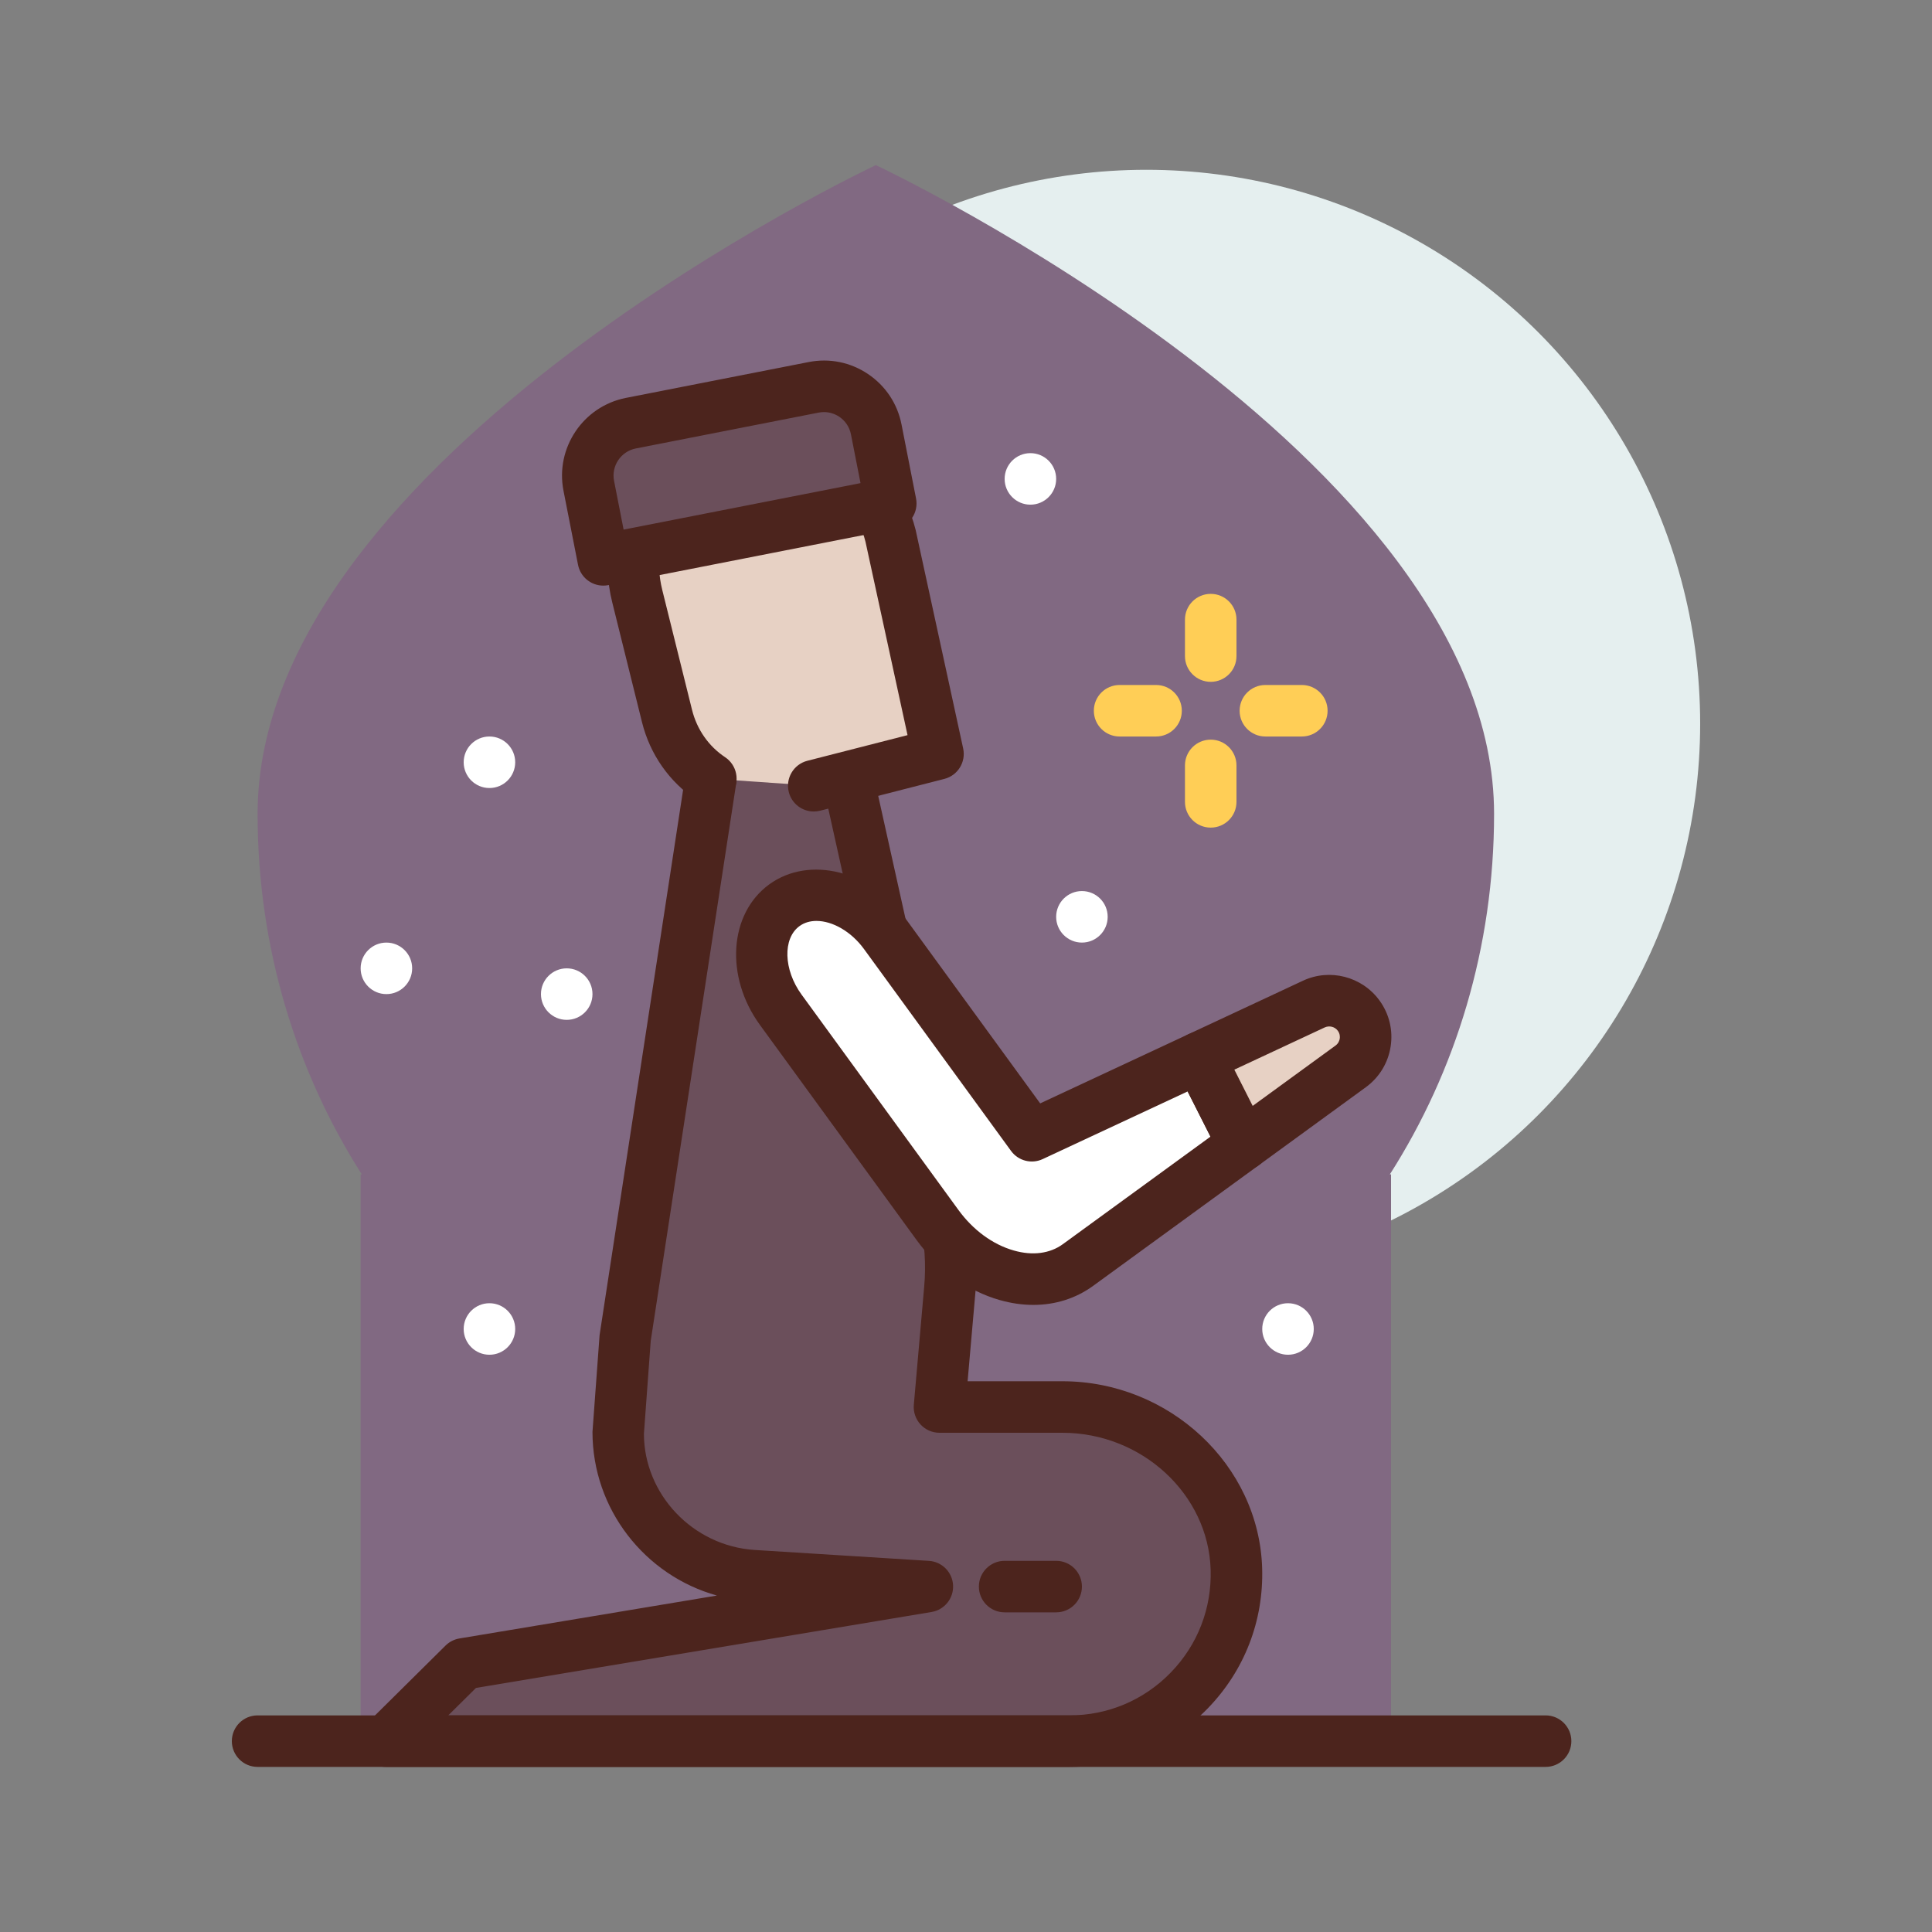 <svg id="pray-night" enable-background="new 0 0 300 300" height="512" viewBox="0 0 300 300" width="512" xmlns="http://www.w3.org/2000/svg"><rect x="0" y="0" width="300" height="300" fill="#808080" stroke="none"/><g><circle cx="178" cy="112.364" fill="#e5efef" r="86"/><path d="m232 126.39c0-55.645-96-100.753-96-100.753s-96 45.108-96 100.753c0 20.717 5.972 39.962 16.188 55.974h-.188v88h160v-88h-.188c10.216-16.012 16.188-35.257 16.188-55.974z" fill="#816982"/><g fill="#fff"><circle cx="160" cy="74.364" r="4"/><circle cx="76" cy="118.364" r="4"/><circle cx="200" cy="206.364" r="4"/><circle cx="168" cy="142.364" r="4"/><circle cx="60" cy="150.364" r="4"/><circle cx="88" cy="154.364" r="4"/><circle cx="76" cy="206.364" r="4"/></g><g><path d="m164.971 218.481h-19.089l1.611-18.35c.336-3.823.083-7.674-.75-11.421l-6.743-30.346-8-36-20-12-14.908 97.244-1.092 14.734c0 11.792 9.152 21.56 20.919 22.326l27.081 1.696-72 12-12.118 12h106.177c14.592 0 26.37-12.048 25.929-26.739-.426-14.198-12.813-25.144-27.017-25.144z" fill="#6b4f5b"/><path d="m166.059 274.364h-106.176c-1.621 0-3.082-.98-3.699-2.477-.617-1.5-.268-3.227.885-4.367l12.117-12c.588-.582 1.342-.965 2.156-1.102l39.982-6.664c-11.183-3.113-19.324-13.398-19.324-25.414l1.104-15.031 14.943-97.551c.201-1.316 1.047-2.449 2.252-3.016 1.207-.57 2.613-.5 3.76.191l20 12c.939.562 1.607 1.492 1.846 2.562l14.744 66.348c.924 4.152 1.203 8.406.83 12.641l-1.229 13.996h14.721c16.623 0 30.535 13.02 31.016 29.023.246 8.176-2.75 15.906-8.438 21.766-5.69 5.864-13.322 9.095-21.49 9.095zm-96.454-8h96.453c5.986 0 11.58-2.367 15.748-6.664 4.168-4.293 6.363-9.961 6.184-15.953-.352-11.727-10.678-21.266-23.02-21.266h-19.088c-1.121 0-2.191-.473-2.949-1.297-.758-.828-1.133-1.938-1.035-3.055l1.611-18.348c.301-3.414.074-6.848-.67-10.203l-14.371-64.668-13.418-8.051-14.006 91.352-1.057 14.426c.012 9.359 7.559 17.414 17.191 18.039l27.07 1.695c2.029.129 3.641 1.758 3.744 3.785.105 2.031-1.33 3.816-3.336 4.152l-70.746 11.793z" fill="#4c241d"/></g><g><path d="m126.362 122.008 19.288-4.937-7.349-33.802c-2.742-11.041-14.621-18.049-25.184-15.426-10.564 2.624-16.904 13.701-14.162 24.742l4.615 18.583c1.038 4.178 3.553 7.578 6.807 9.738" fill="#e7d1c4"/><path d="m126.359 126.008c-1.785 0-3.41-1.199-3.873-3.008-.549-2.141.742-4.32 2.883-4.867l15.553-3.98-6.529-30.031c-1.02-4.098-3.881-7.879-7.822-10.266-3.893-2.359-8.447-3.141-12.488-2.129-8.406 2.09-13.451 11.012-11.244 19.895l4.615 18.582c.758 3.059 2.582 5.676 5.137 7.371 1.84 1.223 2.342 3.703 1.119 5.543-1.221 1.84-3.707 2.344-5.545 1.121-4.225-2.805-7.234-7.105-8.477-12.105l-4.615-18.582c-3.27-13.164 4.393-26.438 17.08-29.59 6.094-1.508 12.857-.402 18.561 3.051 5.738 3.473 9.918 9.047 11.471 15.293l7.375 33.914c.457 2.105-.832 4.191-2.916 4.727l-19.289 4.938c-.334.084-.667.123-.996.123z" fill="#4c241d"/></g><g><path d="m138.318 78.175-44.636 8.759-2.256-11.496c-.881-4.49 2.045-8.844 6.534-9.725l28.377-5.568c4.49-.881 8.844 2.045 9.725 6.534z" fill="#6b4f5b"/><path d="m93.678 90.934c-1.873 0-3.547-1.32-3.922-3.23l-2.256-11.496c-1.303-6.645 3.043-13.113 9.689-14.422l28.379-5.566c3.217-.633 6.49.023 9.215 1.859 2.725 1.828 4.572 4.609 5.205 7.832l2.256 11.496c.203 1.039-.014 2.121-.605 3-.592.883-1.51 1.492-2.551 1.695l-44.637 8.758c-.26.051-.517.074-.773.074zm34.265-26.945c-.277 0-.555.027-.834.082l-28.379 5.566c-2.318.457-3.834 2.711-3.379 5.031l1.484 7.57 36.787-7.219-1.486-7.57c-.221-1.125-.865-2.094-1.814-2.734-.715-.476-1.537-.726-2.379-.726z" fill="#4c241d"/></g><g><path d="m186.234 164.215-26.009 12.143-22.831-31.344c-4.155-5.704-11.142-7.692-15.606-4.441-4.464 3.251-4.715 10.512-.56 16.216l24.36 33.443c5.803 7.968 15.563 10.744 21.798 6.203l25.685-18.708z" fill="#fff"/><path d="m160.461 202.625c-1.701 0-3.457-.25-5.23-.754-4.973-1.414-9.547-4.711-12.877-9.285l-24.357-33.441c-5.445-7.48-4.799-17.262 1.438-21.809 6.232-4.539 15.744-2.16 21.193 5.32l20.891 28.68 23.025-10.746c1.957-.91 4.285-.109 5.26 1.82l6.836 13.512c.887 1.75.373 3.883-1.213 5.039l-25.684 18.707c-2.69 1.957-5.878 2.957-9.282 2.957zm-33.678-59.625c-.98 0-1.891.258-2.639.805-2.629 1.914-2.482 6.781.318 10.629l24.357 33.441c2.283 3.137 5.338 5.375 8.6 6.301 2.906.836 5.609.484 7.611-.977l22.934-16.703-3.551-7.016-22.498 10.5c-1.729.812-3.795.281-4.924-1.27l-22.83-31.344c-2.003-2.748-4.917-4.366-7.378-4.366z" fill="#4c241d"/></g><g><path d="m193.071 177.726 16.659-12.135c2.52-1.836 3.075-5.367 1.24-7.887-1.59-2.183-4.504-2.934-6.952-1.792l-17.784 8.303z" fill="#e7d1c4"/><path d="m193.07 181.727c-.312 0-.627-.035-.938-.109-1.141-.277-2.102-1.039-2.631-2.086l-6.836-13.512c-.49-.965-.566-2.09-.213-3.109.354-1.023 1.107-1.863 2.088-2.32l17.783-8.305c4.172-1.953 9.164-.66 11.879 3.062 1.518 2.082 2.133 4.633 1.732 7.176-.4 2.547-1.768 4.781-3.85 6.301l-16.66 12.137c-.69.499-1.516.765-2.354.765zm-1.402-15.633 2.848 5.629 12.859-9.367c.48-.348.617-.824.658-1.074.039-.25.053-.746-.295-1.223-.463-.637-1.322-.844-2.031-.523z" fill="#4c241d"/></g><path d="m164 250.364h-8c-2.209 0-4-1.789-4-4s1.791-4 4-4h8c2.209 0 4 1.789 4 4s-1.791 4-4 4z" fill="#4c241d"/><path d="m188 105.875c-2.209 0-4-1.789-4-4v-5.66c0-2.211 1.791-4 4-4s4 1.789 4 4v5.66c0 2.211-1.791 4-4 4z" fill="#ffce56"/><path d="m188 128.512c-2.209 0-4-1.789-4-4v-5.66c0-2.211 1.791-4 4-4s4 1.789 4 4v5.66c0 2.211-1.791 4-4 4z" fill="#ffce56"/><path d="m179.512 114.364h-5.66c-2.209 0-4-1.789-4-4s1.791-4 4-4h5.66c2.209 0 4 1.789 4 4s-1.791 4-4 4z" fill="#ffce56"/><path d="m202.148 114.364h-5.66c-2.209 0-4-1.789-4-4s1.791-4 4-4h5.66c2.209 0 4 1.789 4 4s-1.791 4-4 4z" fill="#ffce56"/><path d="m240 274.364h-200c-2.209 0-4-1.789-4-4s1.791-4 4-4h200c2.209 0 4 1.789 4 4s-1.791 4-4 4z" fill="#4c241d"/></g></svg>